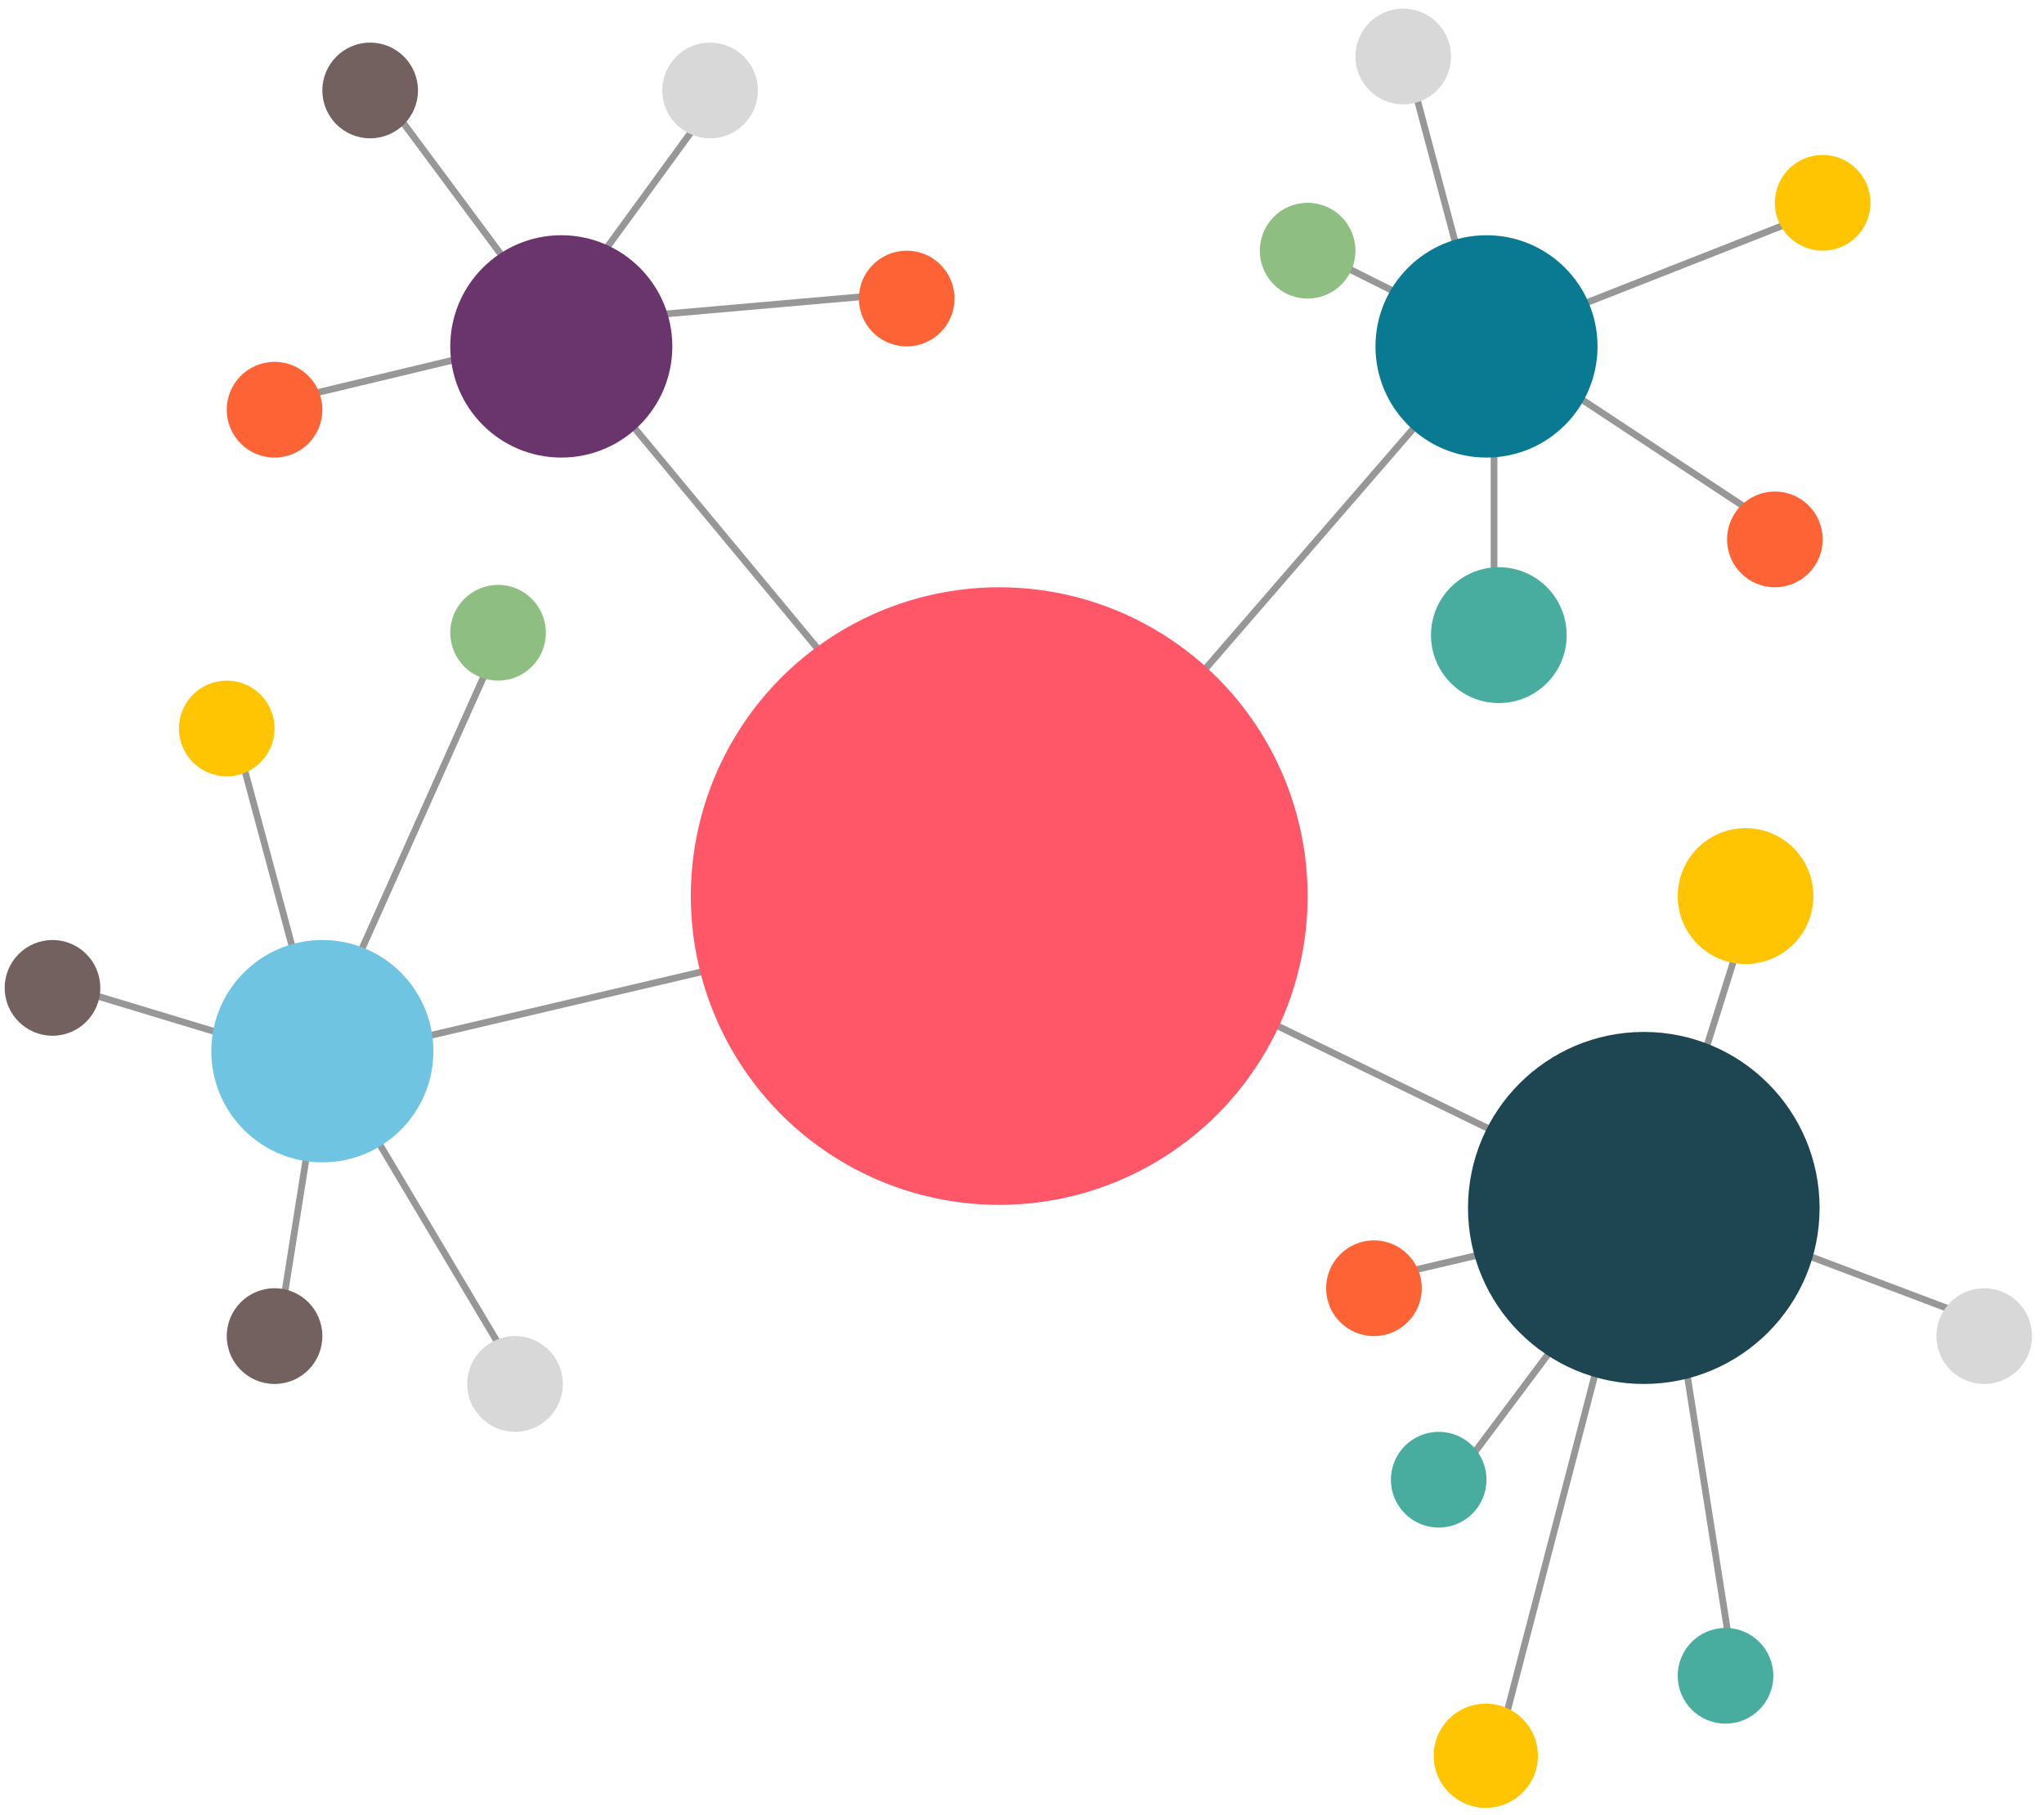 <?xml version="1.0" encoding="UTF-8" standalone="no"?>
<svg width="304px" height="270px" viewBox="0 0 304 270" version="1.1" xmlns="http://www.w3.org/2000/svg" xmlns:xlink="http://www.w3.org/1999/xlink" xmlns:sketch="http://www.bohemiancoding.com/sketch/ns">
    <!-- Generator: Sketch 3.3.2 (12043) - http://www.bohemiancoding.com/sketch -->
    <title>graph</title>
    <desc>Created with Sketch.</desc>
    <defs></defs>
    <g id="Page-3-Copy" stroke="none" stroke-width="1" fill="none" fill-rule="evenodd" sketch:type="MSPage">
        <g id="graph" sketch:type="MSArtboardGroup">
            <g id="Group" sketch:type="MSLayerGroup" transform="translate(8, 9)" stroke="#979797" stroke-linecap="square">
                <path d="M140.816,123.549 L238.974,171.316" id="Line" sketch:type="MSShapeGroup"></path>
                <path d="M238.056,171.316 L207.783,211.733" id="Line" sketch:type="MSShapeGroup"></path>
                <path d="M238.974,171.316 L195.857,181.42" id="Line" sketch:type="MSShapeGroup"></path>
                <path d="M238.974,170.397 L249.982,240.21" id="Line" sketch:type="MSShapeGroup"></path>
                <path d="M238.974,169.479 L287.594,187.85" id="Line" sketch:type="MSShapeGroup"></path>
                <path d="M238.974,168.56 L253.651,121.712" id="Line" sketch:type="MSShapeGroup"></path>
                <path d="M236.222,168.56 L214.205,253.07" id="Line" sketch:type="MSShapeGroup"></path>
                <path d="M142.65,123.549 L214.205,40.877" id="Line" sketch:type="MSShapeGroup"></path>
                <path d="M143.568,123.549 L75.683,41.796" id="Line" sketch:type="MSShapeGroup"></path>
                <path d="M143.568,124.468 L41.74,148.351" id="Line" sketch:type="MSShapeGroup"></path>
                <path d="M40.823,148.351 L69.261,196.118" id="Line" sketch:type="MSShapeGroup"></path>
                <path d="M33.484,188.769 L39.905,148.351" id="Line" sketch:type="MSShapeGroup"></path>
                <path d="M39.905,149.27 L0.459,137.328" id="Line" sketch:type="MSShapeGroup"></path>
                <path d="M39.905,148.351 L27.062,100.585" id="Line" sketch:type="MSShapeGroup"></path>
                <path d="M38.988,147.433 L66.509,85.888" id="Line" sketch:type="MSShapeGroup"></path>
                <path d="M74.765,40.877 L32.566,50.981" id="Line" sketch:type="MSShapeGroup"></path>
                <path d="M74.765,39.958 L48.162,4.134" id="Line" sketch:type="MSShapeGroup"></path>
                <path d="M74.765,38.121 L99.534,4.134" id="Line" sketch:type="MSShapeGroup"></path>
                <path d="M75.683,39.04 L127.972,34.447" id="Line" sketch:type="MSShapeGroup"></path>
                <path d="M212.37,40.877 L186.684,28.017" id="Line" sketch:type="MSShapeGroup"></path>
                <path d="M212.37,41.796 L201.362,0.459" id="Line" sketch:type="MSShapeGroup"></path>
                <path d="M213.287,41.796 L264.66,21.587" id="Line" sketch:type="MSShapeGroup"></path>
                <path d="M214.205,41.796 L257.321,70.272" id="Line" sketch:type="MSShapeGroup"></path>
                <path d="M214.205,40.877 L214.205,86.806" id="Line" sketch:type="MSShapeGroup"></path>
            </g>
            <g id="Group-Copy" sketch:type="MSLayerGroup" transform="translate(0, 1)">
                <ellipse id="Oval-76" fill="#FF5767" sketch:type="MSShapeGroup" cx="148.613" cy="132.276" rx="45.868" ry="45.929"></ellipse>
                <ellipse id="Oval-76-Copy" fill="#1D4552" sketch:type="MSShapeGroup" cx="244.478" cy="178.664" rx="26.145" ry="26.18"></ellipse>
                <ellipse id="Oval-76-Copy-2" fill="#0A7A93" sketch:type="MSShapeGroup" cx="221.085" cy="50.522" rx="16.513" ry="16.534"></ellipse>
                <ellipse id="Oval-76-Copy-3" fill="#6A356D" sketch:type="MSShapeGroup" cx="83.48" cy="50.522" rx="16.513" ry="16.534"></ellipse>
                <ellipse id="Oval-76-Copy-4" fill="#6FC4E2" sketch:type="MSShapeGroup" cx="47.943" cy="155.347" rx="16.513" ry="16.534"></ellipse>
                <ellipse id="Oval-76-Copy-5" fill="#D8D8D8" sketch:type="MSShapeGroup" cx="76.6" cy="204.844" rx="7.11" ry="7.119"></ellipse>
                <ellipse id="Oval-76-Copy-6" fill="#73615F" sketch:type="MSShapeGroup" cx="40.834" cy="197.725" rx="7.11" ry="7.119"></ellipse>
                <ellipse id="Oval-76-Copy-7" fill="#73615F" sketch:type="MSShapeGroup" cx="7.808" cy="145.931" rx="7.11" ry="7.119"></ellipse>
                <ellipse id="Oval-76-Copy-8" fill="#FFC503" sketch:type="MSShapeGroup" cx="33.724" cy="107.351" rx="7.11" ry="7.119"></ellipse>
                <ellipse id="Oval-76-Copy-9" fill="#8EBE82" sketch:type="MSShapeGroup" cx="74.077" cy="93.113" rx="7.11" ry="7.119"></ellipse>
                <ellipse id="Oval-76-Copy-10" fill="#FD6335" sketch:type="MSShapeGroup" cx="40.834" cy="59.938" rx="7.11" ry="7.119"></ellipse>
                <ellipse id="Oval-76-Copy-11" fill="#73615F" sketch:type="MSShapeGroup" cx="55.053" cy="12.455" rx="7.11" ry="7.119"></ellipse>
                <ellipse id="Oval-76-Copy-12" fill="#D8D8D8" sketch:type="MSShapeGroup" cx="105.612" cy="12.455" rx="7.11" ry="7.119"></ellipse>
                <ellipse id="Oval-76-Copy-13" fill="#FD6335" sketch:type="MSShapeGroup" cx="134.853" cy="43.403" rx="7.11" ry="7.119"></ellipse>
                <ellipse id="Oval-76-Copy-14" fill="#8EBE82" sketch:type="MSShapeGroup" cx="194.481" cy="36.284" rx="7.11" ry="7.119"></ellipse>
                <ellipse id="Oval-76-Copy-15" fill="#D8D8D8" sketch:type="MSShapeGroup" cx="208.701" cy="7.403" rx="7.11" ry="7.119"></ellipse>
                <ellipse id="Oval-76-Copy-16" fill="#FFC503" sketch:type="MSShapeGroup" cx="271.081" cy="29.165" rx="7.11" ry="7.119"></ellipse>
                <ellipse id="Oval-76-Copy-17" fill="#FD6335" sketch:type="MSShapeGroup" cx="263.972" cy="79.228" rx="7.11" ry="7.119"></ellipse>
                <ellipse id="Oval-76-Copy-20" fill="#D8D8D8" sketch:type="MSShapeGroup" cx="295.109" cy="197.725" rx="7.11" ry="7.119"></ellipse>
                <ellipse id="Oval-76-Copy-21" fill="#48AD9F" sketch:type="MSShapeGroup" cx="256.633" cy="248.247" rx="7.11" ry="7.119"></ellipse>
                <ellipse id="Oval-76-Copy-22" fill="#48AD9F" sketch:type="MSShapeGroup" cx="213.975" cy="219.082" rx="7.11" ry="7.119"></ellipse>
                <ellipse id="Oval-76-Copy-23" fill="#FD6335" sketch:type="MSShapeGroup" cx="204.343" cy="190.606" rx="7.11" ry="7.119"></ellipse>
                <ellipse id="Oval-76-Copy-18" fill="#48AD9F" sketch:type="MSShapeGroup" cx="222.92" cy="93.466" rx="10.091" ry="10.104"></ellipse>
                <ellipse id="Oval-76-Copy-19" fill="#FFC503" sketch:type="MSShapeGroup" cx="259.614" cy="132.276" rx="10.091" ry="10.104"></ellipse>
                <circle id="Oval-76-Copy-24" fill="#FFC503" sketch:type="MSShapeGroup" cx="220.98" cy="260.138" r="7.75"></circle>
            </g>
        </g>
    </g>
</svg>